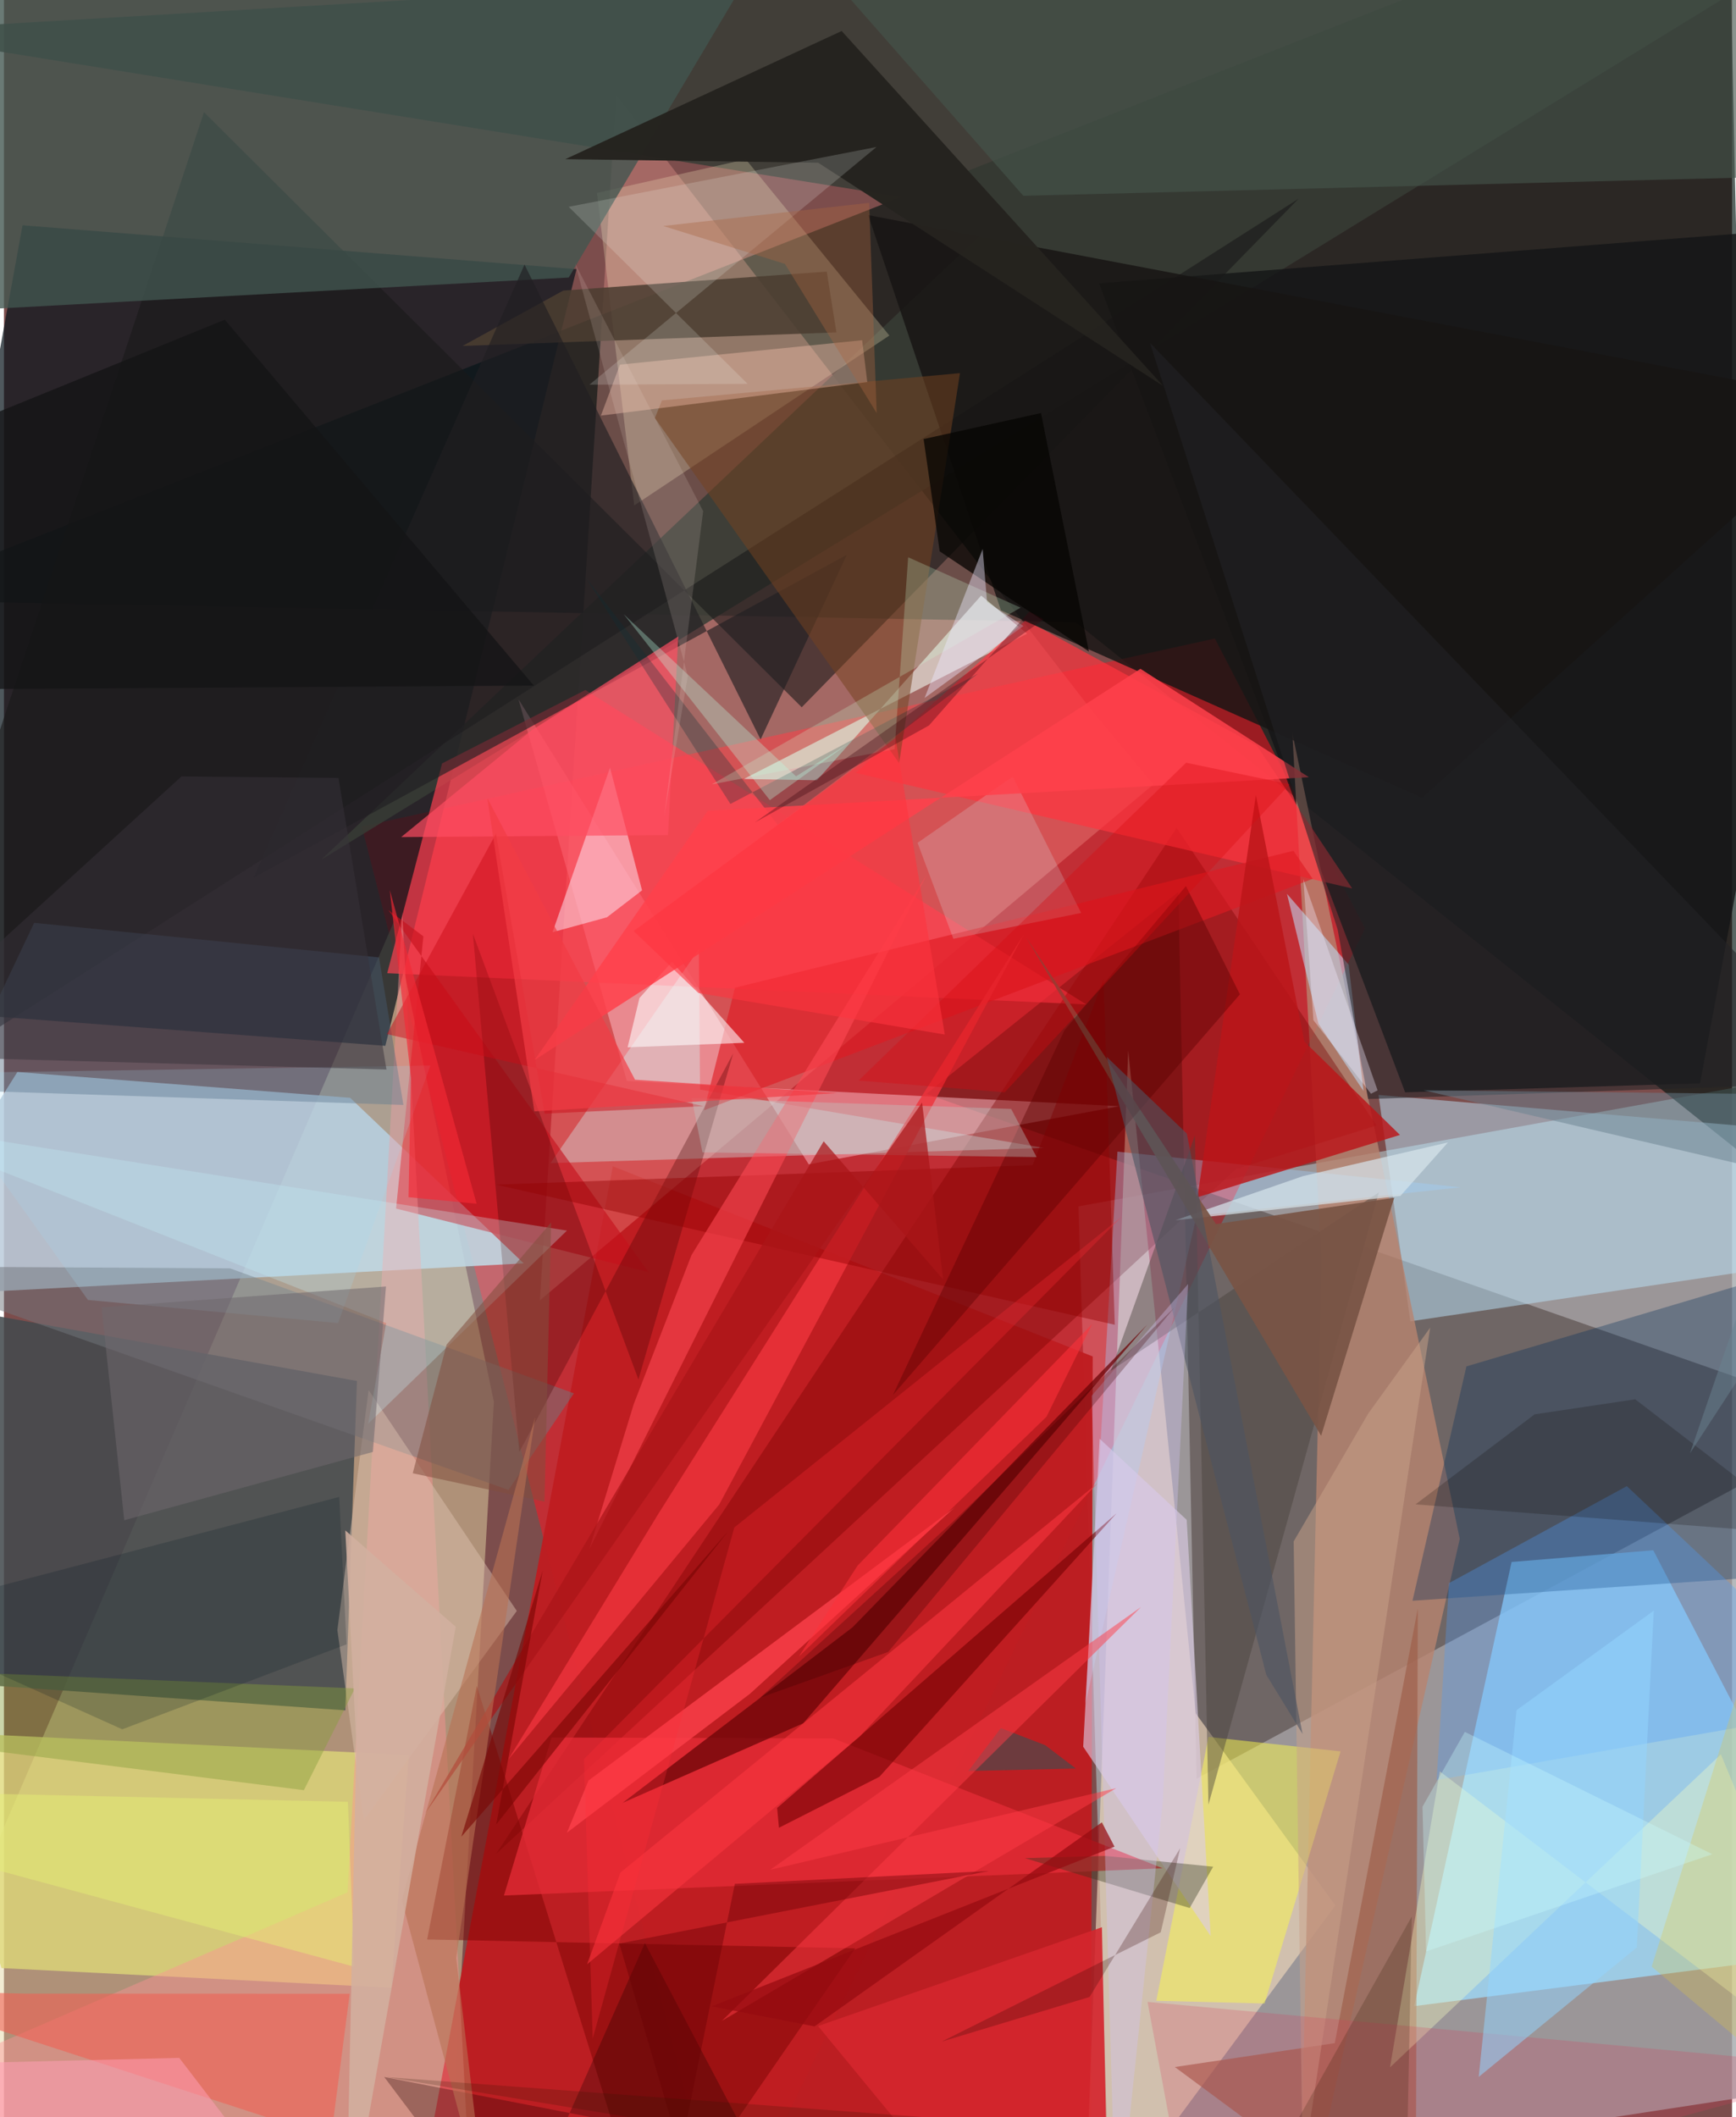 <svg xmlns="http://www.w3.org/2000/svg" width="228" height="278" viewBox="0 0 836 1024"><path fill="#7c4d4c" d="M0 0h836v1024H0z"/><path fill="#a3a9ab" fill-opacity=".8" d="M848.979 523.938l-329.155 59.544 14.888 477.9L898 1005.74z"/><path fill="#00130f" fill-opacity=".651" d="M834.277-62L-62 290.247l580.475 10.67 329.1 262.47z"/><path fill="#ff1421" fill-opacity=".529" d="M173.102 399.763L348.334 1086l310.094-636.935-72.607-140.246z"/><path fill="#e4d9a5" fill-opacity=".49" d="M-62 1027.76l278.951 2.631 20.057-352.385-48.397-232.18z"/><path fill="#08151b" fill-opacity=".71" d="M-59.943 487.477l244.437 18.358L276.973 130.2 8.996 108.973z"/><path fill="#bdcddc" fill-opacity=".878" d="M167.486 530.971L6.492 518.487-62 627.62l313.462-16.573z"/><path fill="#180700" fill-opacity=".333" d="M568.133 431.43l-121.917 97.655L898 687.044 576.976 860.268z"/><path fill="#434a4e" fill-opacity=".867" d="M170.763 667.934l-5.628 159.29-175.328-12.306L-62 625.955z"/><path fill="#bf1c21" fill-opacity=".961" d="M294.563 564.094l-89.182 474.99 320.513-10.34.814-372.675z"/><path fill="#ffa69c" fill-opacity=".302" d="M296.154 45.908L259.258 628.93l296.746-249.5-29.954-36.044z"/><path fill="#9edcfe" fill-opacity=".749" d="M797.895 749.807l-68.543 5.67-47.13 214.824L898 942.593z"/><path fill="#373c35" fill-opacity=".859" d="M898-41.344L-62 15.235l545.444 88.025-329.965 312.559z"/><path fill="#141517" fill-opacity=".812" d="M677.853 528.326L820.5 523.97 898 108.422l-368.225 28.637z"/><path fill="#eed5bb" fill-opacity=".655" d="M644.077 921.58l-67.542-92.893-32.657-320.585L522.511 1086z"/><path fill="#ffc3cd" fill-opacity=".49" d="M389.313 563.145l150.267-28.11-238.228-12.182-52.44-184.639z"/><path fill="#dfd879" fill-opacity=".78" d="M-1.235 951.894l188.631 9.506 8.474-112.539-229.815-11.218z"/><path fill="#bbe5fb" fill-opacity=".498" d="M664.983 529.597l176.986 15.052L898 606.76l-217.636 32.314z"/><path fill="#b78370" fill-opacity=".808" d="M704.273 744.325L626.683 1086l10.718-476.968-14.126-254.604z"/><path fill="#191818" fill-opacity=".588" d="M385.939 342.085L96.769 54.271-62 534.823 626.275 96.14z"/><path fill="#ff4150" fill-opacity=".686" d="M281.278 333.727l-69.327 35.516-26.54 101.462 338.166 15.109z"/><path fill="#f6e6bb" fill-opacity=".275" d="M286.88 93.314l72-16.256 69.445 85.218-123.41 82.193z"/><path fill="#780000" fill-opacity=".388" d="M238.074 896.633L567.31 400.456l96.702 143.942-67.962 21.02z"/><path fill="#42564f" fill-opacity=".784" d="M358.097-8.552l-84.875 142.788L-62 152.436l6.825-199.952z"/><path fill="#002d57" fill-opacity=".322" d="M872.883 761.268l-6.94-147.432-158.446 47.043-26.09 113.347z"/><path fill="#e0ddd5" fill-opacity=".722" d="M357.878 376.776l137.071-70.291-22.208-18.421-79.443 89.33z"/><path fill="#d2fcfe" fill-opacity=".349" d="M503.111 555.206l-238.722 7.349 71.791-103.456.568 67.904z"/><path fill="#c5101c" fill-opacity=".624" d="M185.935 440.122l16.969 12.76-13.208 131.659 122.125 30.744z"/><path fill="#fc9296" fill-opacity=".431" d="M166.197 915.253l26.462-474.101 33.054 621.174L-62 1014.027z"/><path fill="#ff343e" fill-opacity=".694" d="M606.08 360.655l-111.7-60.725-82.282 73.883 240.147 55.915z"/><path fill="#9ed1ff" fill-opacity=".361" d="M576.932 588.076L523.189 823.95l15.493-266.955 165.925 17.26z"/><path fill="#171514" fill-opacity=".835" d="M686.088 385.838L898 195.22l-479.905-91.166L482.3 295.168z"/><path fill="#fbf94c" fill-opacity=".494" d="M609.844 969.014l-52.384-1.306 25.263-127.618 63.887 7.002z"/><path fill="#7e0604" fill-opacity=".518" d="M312.736 1086l-83.985-270.594-24.025 122.642 207.1 4.296z"/><path fill="#e42c36" fill-opacity=".761" d="M264.914 840.375l136.302.426 159.38 62.812-318.715 13.186z"/><path fill="#9d5d47" fill-opacity=".651" d="M643.81 988.199l40.169-210.174L682.924 1086l-116.467-86.249z"/><path fill="#4b3d31" fill-opacity=".867" d="M398.047 131.358l-127.473 9.18-48.716 26.79 180.865-6.556z"/><path fill="#fff2ff" fill-opacity=".478" d="M265.385 450.877l27.802-79.587 15.507 59.338-17.002 13.037z"/><path fill="#48423a" fill-opacity=".447" d="M576.155 549.11l6.54 323.75 82.414-296.13-129.658 86.256z"/><path fill="#44544b" fill-opacity=".631" d="M355.275-62L493.152 94.705 898 84.46V-62z"/><path fill="#6c0507" fill-opacity=".753" d="M410.517 787.07l142.597-146.44-166.456 192.867-87.355 38.46z"/><path fill="#ddcce7" fill-opacity=".612" d="M522.11 844.835l7.928-148.981 42.137 39.242 11.597 201.328z"/><path fill="#71767b" fill-opacity=".506" d="M-62 612.48l171.336.965 166.398 60.476-31.645 46.72z"/><path fill="#495e76" fill-opacity=".408" d="M-23.81 527.264l38.431-80.916 166.82 16.724 11.8 71.347z"/><path fill="#201e21" fill-opacity=".635" d="M407.751 268.348L120.8 424.463l131.026-296.491 114.209 229.683z"/><path fill="#4e9dfc" fill-opacity=".314" d="M785.094 718.79L898 825.262l-204.917 35.674 5.982-95.238z"/><path fill="#de1b23" fill-opacity=".624" d="M338.662 537.015l15.004-59.309 270.157-66.193 9.295 13.543z"/><path fill="#bfe0fb" fill-opacity=".545" d="M620.681 432.318l29.834 34.217 7.202 61.152-21.828-32.602z"/><path fill="#f06153" fill-opacity=".592" d="M158.208 1034.138l9.053-69.837-156.516-.041L-62 962.456z"/><path fill="#400" fill-opacity=".306" d="M249.324 702.225l-22.485-250.627 80.097 215.597 45.866-157.739z"/><path fill="#fbffc4" fill-opacity=".349" d="M898 1011.512l-67.407-162.984-160.054 151.375 24.089-143.147z"/><path fill="#e1c6b3" fill-opacity=".447" d="M176.413 672.342l71.692 106.813-74.023 101.257-12.794-92.008z"/><path fill="#25231f" fill-opacity=".98" d="M560.774 186.67L393.91 78.713l-122.328-1.73L405.257 14.99z"/><path fill="#bb1519" fill-opacity=".824" d="M675.346 548.927l-46.249-45.132-23.447-119.18-28.252 194.448z"/><path fill="#cbf4fe" fill-opacity=".286" d="M184.911 639.942L176.19 688.6l96.18-93.41L-62 542.363z"/><path fill="#744320" fill-opacity=".518" d="M433.033 369.086L314.896 202.192l3.415-8.528 144.19-13.195z"/><path fill="#fdc7b2" fill-opacity=".38" d="M298.015 176.356l117.148-11.803 2.49 20.22-128.87 16.24z"/><path fill="#ed333c" fill-opacity=".808" d="M346.061 727.63l147.266-275.61-176.646 280-72.693 118.985z"/><path fill="#d5262e" fill-opacity=".902" d="M534.456 1086h-53.26l-87.353-106.072 137.316-47.8z"/><path fill="#930000" fill-opacity=".431" d="M531.965 473.8l5.42 166.946-299.336-67.783 259.595-9.419z"/><path fill="#32351c" fill-opacity=".369" d="M532.907 897.642l52.079 5.214-11.372 19.988-79.73-24.128z"/><path fill="#d6e4eb" fill-opacity=".71" d="M675.548 578.423l-108.826 11.77 61.825-21.383 70.028-16.258z"/><path fill="#730002" fill-opacity=".6" d="M374.04 874.447l164.174-142.48L423.53 859.36l-48.614 24.666z"/><path fill="#ff4d62" fill-opacity=".686" d="M255.491 353.056l70.73-45.213-4.97 96.058-129.094.972z"/><path fill="#fc404a" fill-opacity=".8" d="M282.797 861.166l177.01-131.962-98.895 90.007-88.582 67.214z"/><path fill="#795445" fill-opacity=".929" d="M586.327 592.05l86.24-12.74-35.362 115.124-142.67-241.063z"/><path fill="#250000" fill-opacity=".306" d="M183.96 1004.562L245.301 1086l64.775-146.2 52.3 99.432z"/><path fill="#d5fdff" fill-opacity=".192" d="M521.122 441.564L459.3 454.058l-17.322-46.416 46.03-32.01z"/><path fill="#f8fef6" fill-opacity=".176" d="M283.237 186.062L422.131 71.084 273.198 100.03l86.58 85.629z"/><path fill="#859e39" fill-opacity=".427" d="M145.096 865.843l24.68-49.23-213.804-8.806 38.331 39.032z"/><path fill="#ff4a55" fill-opacity=".573" d="M283.248 749.133L446.29 423.264 332.624 607.02l-27.941 72.068z"/><path fill="#0b2f37" fill-opacity=".286" d="M374.291 398.914L281.463 279.32l69.972 109.524 119.901-63.078z"/><path fill="#fffdfe" fill-opacity=".573" d="M323.166 465.2l35.008 39.165-56.47 2.191 5.725-23.83z"/><path fill="#fe414b" fill-opacity=".851" d="M549.803 323.476l81.484 52.428-290.798 16.231-83.805 120.577z"/><path fill="#5a0000" fill-opacity=".412" d="M513.01 498.368l58.804-69.82 26.101 52.385-167.843 193.764z"/><path fill="#c9a189" fill-opacity=".502" d="M689.978 642.107l-29.963 41.553-36.081 61.865 4.407 303.707z"/><path fill="#cb0c15" fill-opacity=".475" d="M238.01 403.227l23.543 135.402 76.957-3.608-153.27-34.851z"/><path fill="#ccfed3" fill-opacity=".243" d="M437.427 269.527l54.4 24.376-149.36 85.47 88.408-17.038z"/><path fill="#d53e5e" fill-opacity=".231" d="M575.082 1086l234.151-61.617 88.767-24.18-344.77-31.955z"/><path fill="#94d5ff" fill-opacity=".518" d="M713.45 1004.529l76.488-62.62 8.194-162.895-66.38 48.127z"/><path fill="#bcc8c6" fill-opacity=".369" d="M487.259 536.346l-154.591-5.303 5.245 26.326 161.658 2.284z"/><path fill="#814e3e" fill-opacity=".541" d="M264.716 591.246L261.5 726.288l-63.751-13.73 16.383-62.191z"/><path fill="#060402" fill-opacity=".749" d="M501.688 199.777l23.177 115.363-72.176-48.481-7.787-54.3z"/><path fill="#dec746" fill-opacity=".29" d="M858.036 756.953l-60.93 194.252L898 1035.707l-59.375-478.644z"/><path fill="#232327" fill-opacity=".561" d="M898 523.5l-238.089 8.055-14.692-81.91-90.824-283.851z"/><path fill="#4c5462" fill-opacity=".596" d="M533.492 511.188l38.757 37.088 55.974 290.386-17.535-28.596z"/><path fill="#a6d7f0" fill-opacity=".204" d="M40.63 628.75l-78.402-109.61 244.069-3.796-44.653 124.592z"/><path fill="#d1c4f5" fill-opacity=".353" d="M526.196 675.096L538.156 1086l22.428-214.493 12.288-250.483z"/><path fill="#001723" fill-opacity=".196" d="M-62 782.78l119.243 53.623 108.484-41.089-3.54-71.295z"/><path fill="#70686e" fill-opacity=".541" d="M47.219 632.282l10.978 102.995 120.3-33.034 6.313-80.027z"/><path fill="#aa1518" fill-opacity=".718" d="M396.558 552.004l57.789 66.852-10.19-85.583L203.88 876.878z"/><path fill="#fd363f" fill-opacity=".557" d="M413.995 839.872l-131.9 110.2 16.143-44.411 230.798-188.28z"/><path fill="#38323b" fill-opacity=".506" d="M85.91 375.517l-147.91 135 247.05 6.769-23.215-141.018z"/><path fill="#0a0700" fill-opacity=".204" d="M740.495 684.06l-57.625 43.561 191.4 14.679-85.105-65.506z"/><path fill="#195a5c" fill-opacity=".482" d="M482.276 835.824l21.444 8.258 14.84 11.288-52.01 1.19z"/><path fill="#ff3c46" fill-opacity=".49" d="M538.089 864.872l-190.76 112.55 202.759-200.169L370.744 904.33z"/><path fill="#6a828f" fill-opacity=".502" d="M875.212 529.395l-188.42-2.071L898 576.593l-82.344 126.293z"/><path fill="#befee6" fill-opacity=".314" d="M383.187 375.485l25.262-15.836-37.936 27.363-70.664-89.899z"/><path fill="#3b0000" fill-opacity=".278" d="M459.11 735.984l106.998-103.416L427.759 798.99l-62.075 22.188z"/><path fill="#141416" fill-opacity=".769" d="M106.852 154.618l149.494 176.987L-62 333.587V223.398z"/><path fill="#f23b44" fill-opacity=".694" d="M256.575 537.525l-22.74-151.545 71.451 136.231 97.916 6.475z"/><path fill="#d70b10" fill-opacity=".349" d="M571.897 368.893l50.074 10.444-137.804 148.959-70.716-5.67z"/><path fill="#e4ef74" fill-opacity=".478" d="M-62 888.625v-22.288l228.386 5.14 3.092 79.759z"/><path fill="#670003" fill-opacity=".408" d="M327.208 1040.778l26.373-129.627 122.94-6.224-178.826 35.1z"/><path fill="#b87154" fill-opacity=".592" d="M192.453 919.03l64.526-233.702L218.8 946.99l14.78 125.276z"/><path fill="#a9663f" fill-opacity=".38" d="M422.204 199.796l-3.631-101.7-99.651 11.208 58.897 18.332z"/><path fill="#f42935" fill-opacity=".647" d="M228.66 582.208L186.634 430.44l10.258 90.961-1.175 57.643z"/><path fill="#fd323b" fill-opacity=".573" d="M412.94 757.242l113.477-116.827-22.078 44.823-119.775 115.969z"/><path fill="#7a0504" fill-opacity=".612" d="M260.607 759.7l-39.36 128.67 129.237-147.919-112.327 141.955z"/><path fill="#d2afa0" fill-opacity=".871" d="M165.13 740.207l5.331 102.493-5.065 243.3 53.17-299.182z"/><path fill="#360400" fill-opacity=".255" d="M453.574 987.47l71.624-21.607 43.831-71.96-9.41 40.67z"/><path fill="#940b10" fill-opacity=".714" d="M537.253 893.16l-6.116-11.751L392.135 980.1l-49.76-9.708z"/><path fill="#ff9eb4" fill-opacity=".541" d="M20.998 1086L-62 998.947l146.794-3.625 67.243 87.719z"/><path fill="#ece9ff" fill-opacity=".427" d="M473.468 265.525l2.13 25.668 17.601 11.583-47.836 34.839z"/><path fill="#281600" fill-opacity=".2" d="M677.864 1086l3.2-159.045-61.76 110.028-434.328-32.38z"/><path fill="#cbffff" fill-opacity=".306" d="M686.252 873.837l20.48-36.19 119.721 59.182-138.462 47.011z"/><path fill="#fe343f" fill-opacity=".596" d="M455.141 500.383l-23.82-143.366-126.705 93.297 31.31 29.953z"/><path fill="#f0ebff" fill-opacity=".357" d="M664.529 527.362l-35.933-102.178 4.89 68.245 27.853 35.58z"/><path fill="#3e030c" fill-opacity=".337" d="M502.96 299.591l-6.892-3.844-48.576 55.137-84.238 46.91z"/><path fill="#ff2c36" fill-opacity=".278" d="M353.325 738.777L540.891 588.33 280.6 850.831l4.218 135.186z"/><path fill="#f7dfd8" fill-opacity=".149" d="M338.262 247.222L276.29 127.47l54.548 199.416-11.43 68.013z"/></svg>